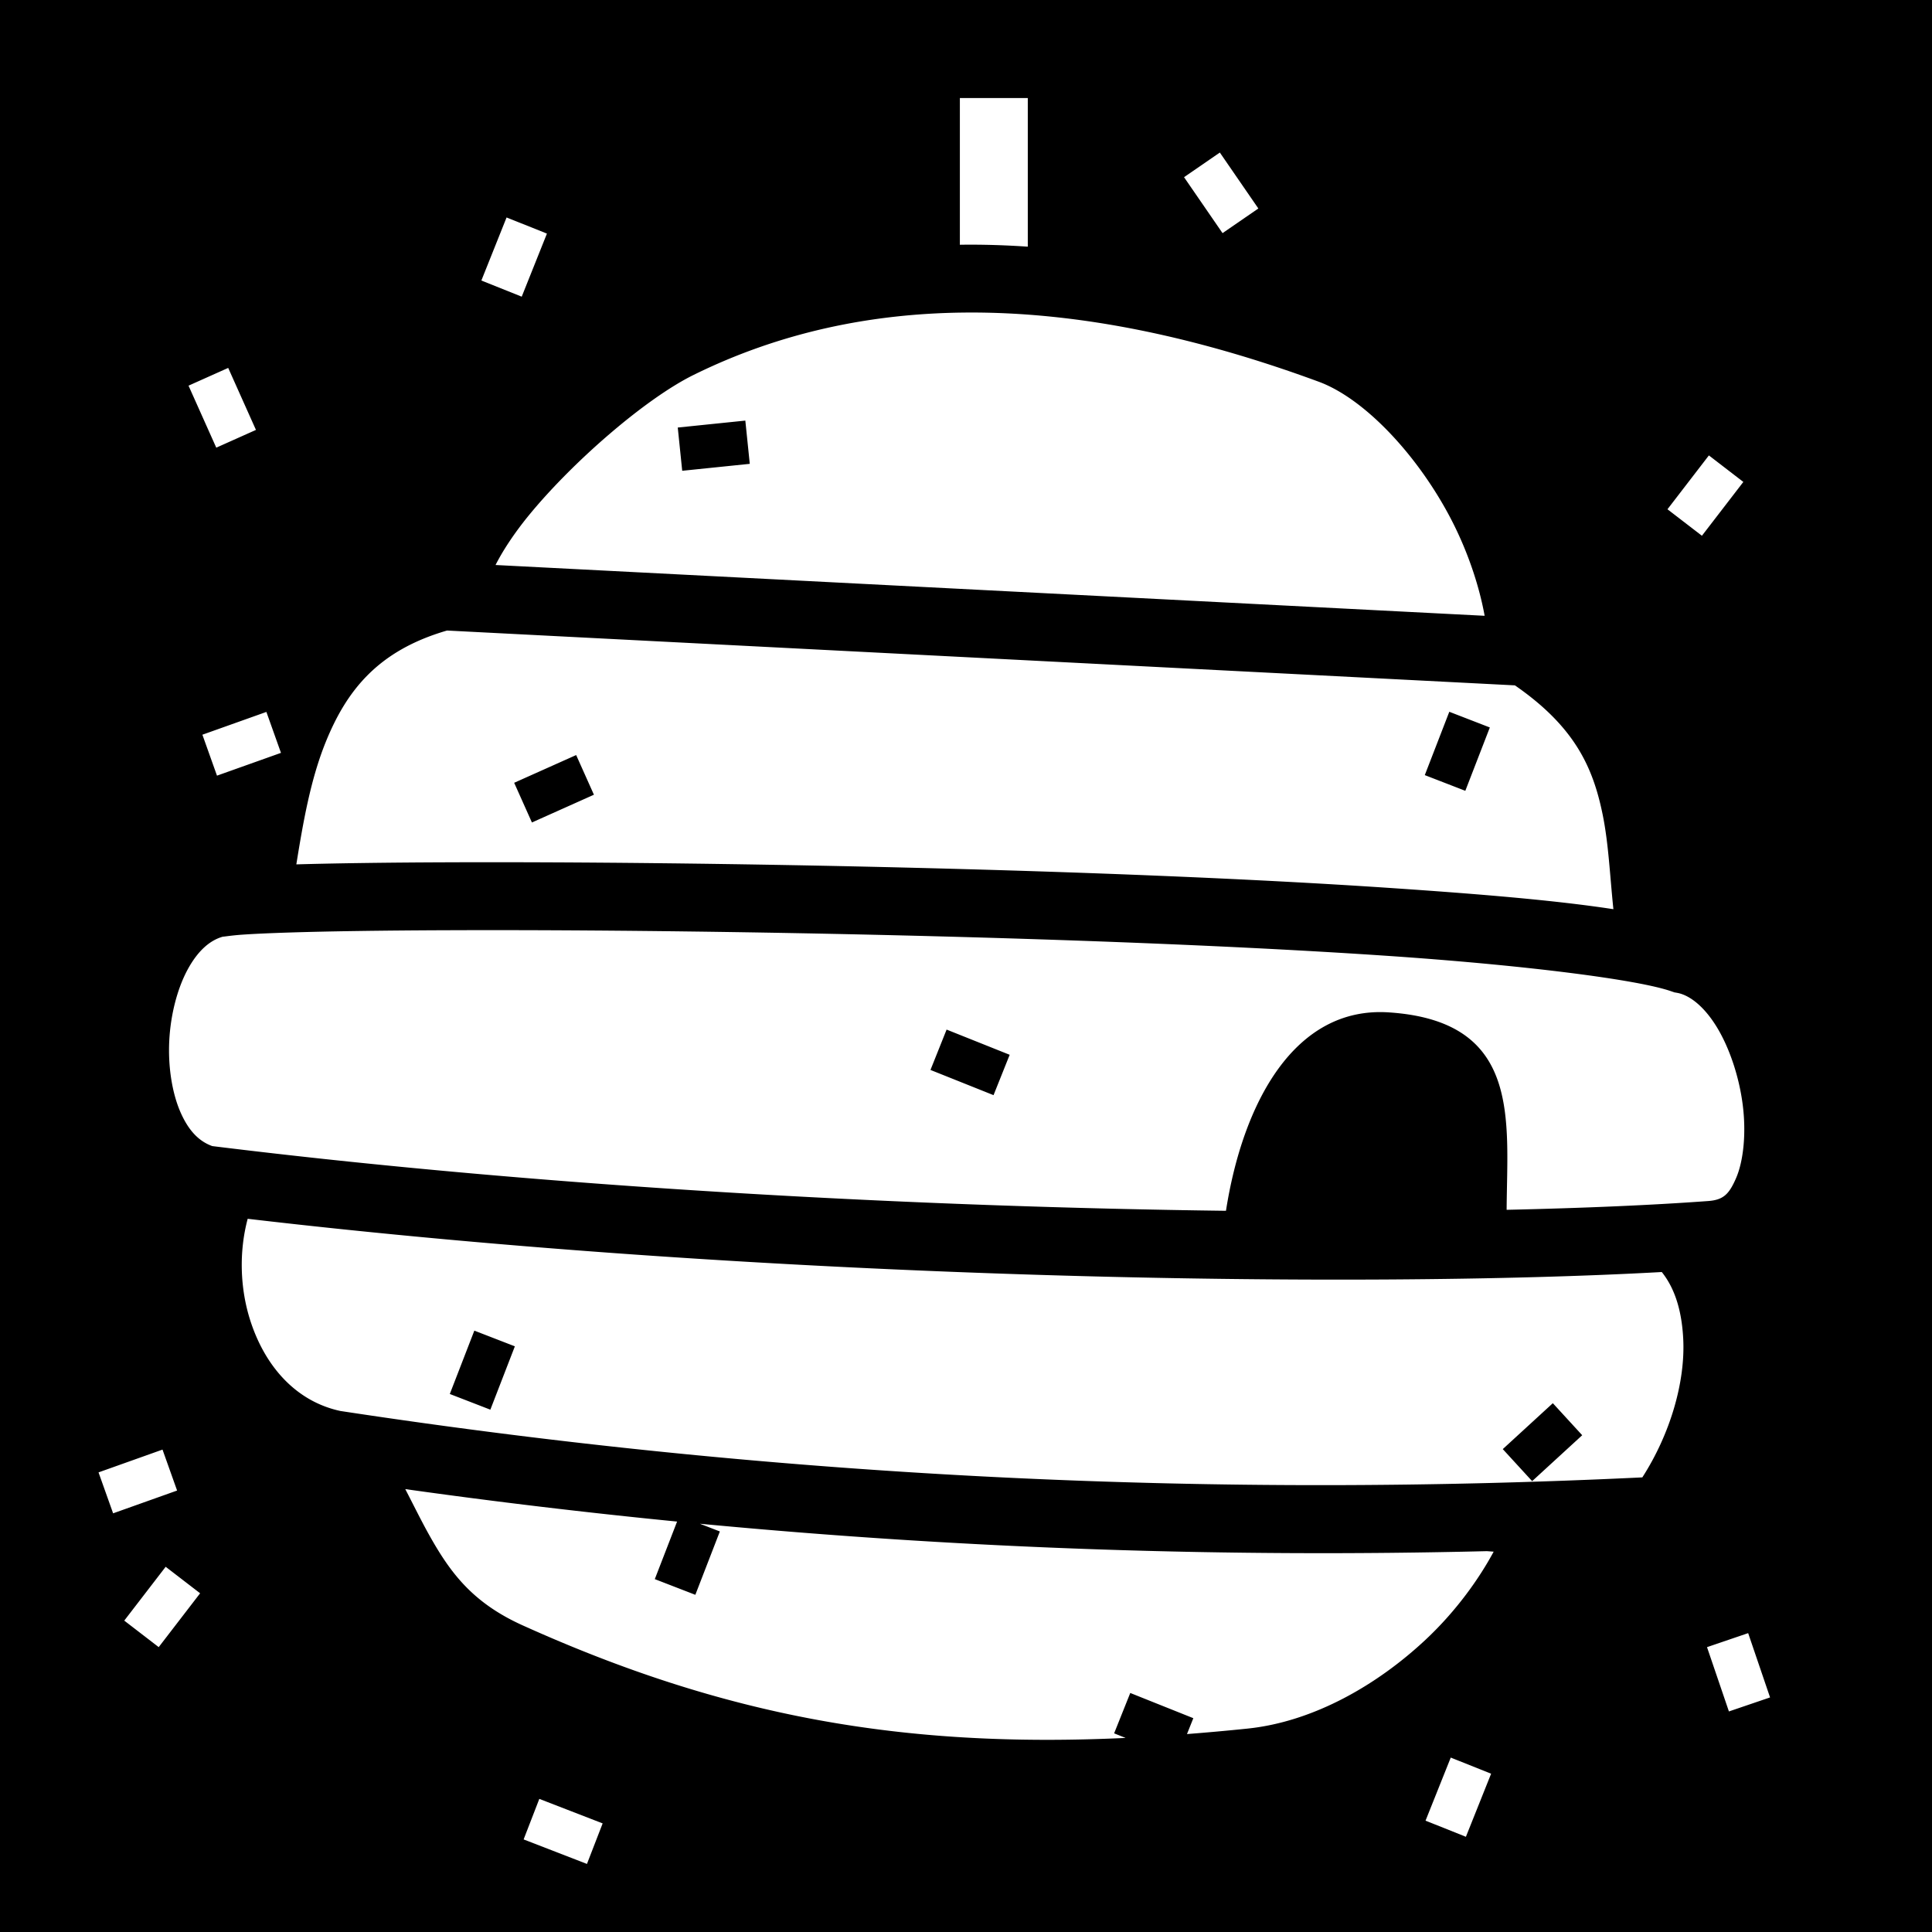 <svg xmlns="http://www.w3.org/2000/svg" viewBox="0 0 512 512"><path d="M0 0h512v512H0z"/><path fill="#fff" d="M254.375 25.986v38.881c.152-.002.303-.01.455-.012 5.852-.07 11.703.121 17.545.516V25.986h-18zm68.895 14.44l-9.489 6.53 10.205 14.827 9.489-6.531-10.205-14.826zM134.246 57.63l-6.682 16.715 10.696 4.275 6.681-16.713-10.695-4.277zm121.11 25.203c-24.453.266-48.59 5.191-71.575 16.539-12.608 6.225-31.654 22.672-43.385 36.893-4.32 5.238-7.341 10.026-9.07 13.466l262.12 13.46c-1.479-8.165-4.711-17.912-9.675-27.069-8.814-16.263-22.438-30.598-34.31-34.969-30.707-11.304-62.667-18.662-94.106-18.32zM60.475 97.5l-10.513 4.705 7.351 16.43 10.516-4.705-7.353-16.43zm137.045 13.963l1.178 11.459-17.906 1.84-1.178-11.46 17.906-1.84zm255.352 9.228l-10.975 14.268 9.131 7.021 10.975-14.265-9.131-7.024zm-334.404 46.407c-18.28 5.306-26.596 15.856-32.145 29.543-4.034 9.952-5.995 21.298-7.793 32.427 10.527-.301 24.034-.489 39.88-.548 33.755-.127 77.542.312 122.267 1.414 44.725 1.101 90.368 2.862 127.886 5.396 23.78 1.606 43.785 3.28 59.004 5.615-.938-8.96-1.28-17.423-2.857-25.119-2.565-12.517-7.385-23.23-23.246-34.199l-282.996-14.53zm265.611 21.529l10.742 4.158-6.498 16.787-10.74-4.158 6.496-16.787zm-313.484.039l-16.957 6.04 3.865 10.85 16.957-6.038-3.865-10.852zm82.095 11.432l4.705 10.511-16.43 7.356-4.704-10.518 16.43-7.35zm-21.177 46.4c-4.491-.002-8.843.006-13.035.022-16.771.063-31.02.268-41.524.597-5.252.165-9.573.361-12.734.578-3.103.213-5.564.652-5.026.5l-.017.004c-3.453.908-6.708 3.687-9.44 8.717-2.732 5.03-4.55 12.007-4.886 19.006-.337 6.999.817 13.99 3.07 19.027 2.15 4.808 4.871 7.536 8.336 8.776 89.935 11.121 188.271 16.132 268.637 17.148 4.445-28.47 18.07-54.228 43.126-52.582 35.248 2.316 31.394 28.35 31.252 52.322 20.68-.46 38.668-1.247 53.073-2.302l.05-.004.05-.002c4.196-.261 5.74-1.713 7.65-6.131 1.909-4.419 2.705-11.703 1.763-19.238-.941-7.535-3.531-15.297-6.949-20.848-3.418-5.551-7.28-8.417-10.484-8.979l-.744-.13-.711-.252c-8.623-3.06-38.522-6.932-75.62-9.438-37.097-2.506-82.563-4.264-127.117-5.361-38.984-.96-77.284-1.416-108.72-1.43zM250.86 272.85l16.715 6.681-4.277 10.696-16.713-6.682 4.275-10.695zM65.64 322.992c-2.322 8.681-2.062 18.384.687 26.951 3.932 12.252 12.18 21.466 23.871 23.979 119.772 18.231 234.305 22.915 345.037 17.6 7.433-11.564 11.426-25.36 10.834-36.758-.381-7.353-2.174-13.285-5.68-17.664-80.254 4.466-235.272 2.235-374.75-14.108zm60.064 29.64l10.74 4.159-6.496 16.787-10.744-4.158 6.5-16.787zm285.813 19.23l7.785 8.488-13.266 12.166-7.785-8.489 13.266-12.166zm-368.45 12.296l-16.955 6.04 3.864 10.85 16.957-6.038-3.866-10.852zm64.332 10.47c2.186 4.205 4.176 8.284 6.27 12.034 5.635 10.09 11.512 18.064 24.879 24.092 53.427 24.095 100.693 32.588 159.752 29.814l-3.045-1.216 4.277-10.698 16.713 6.682-1.683 4.21c5.24-.407 10.566-.885 16.013-1.448 17.618-1.824 34.517-11.655 47.256-23.592 8.202-7.686 14.244-16.306 18.006-23.3l-1.797-.134c-67.939 1.674-137.374-.507-208.566-7.267l5.295 2.049-6.497 16.787-10.744-4.157 5.907-15.252a1748.346 1748.346 0 0 1-72.036-8.603zm-63.496 20.585L32.928 429.48l9.13 7.024 10.975-14.268-9.13-7.023zm419.377 17.582l-10.904 3.715 5.805 17.039 10.904-3.715-5.805-17.04zm-78.816 32.982l-6.682 16.715 10.696 4.276 6.681-16.715-10.695-4.276zm-241.541 10.944l-4.158 10.742 16.785 6.498 4.158-10.742-16.785-6.498z"/></svg>